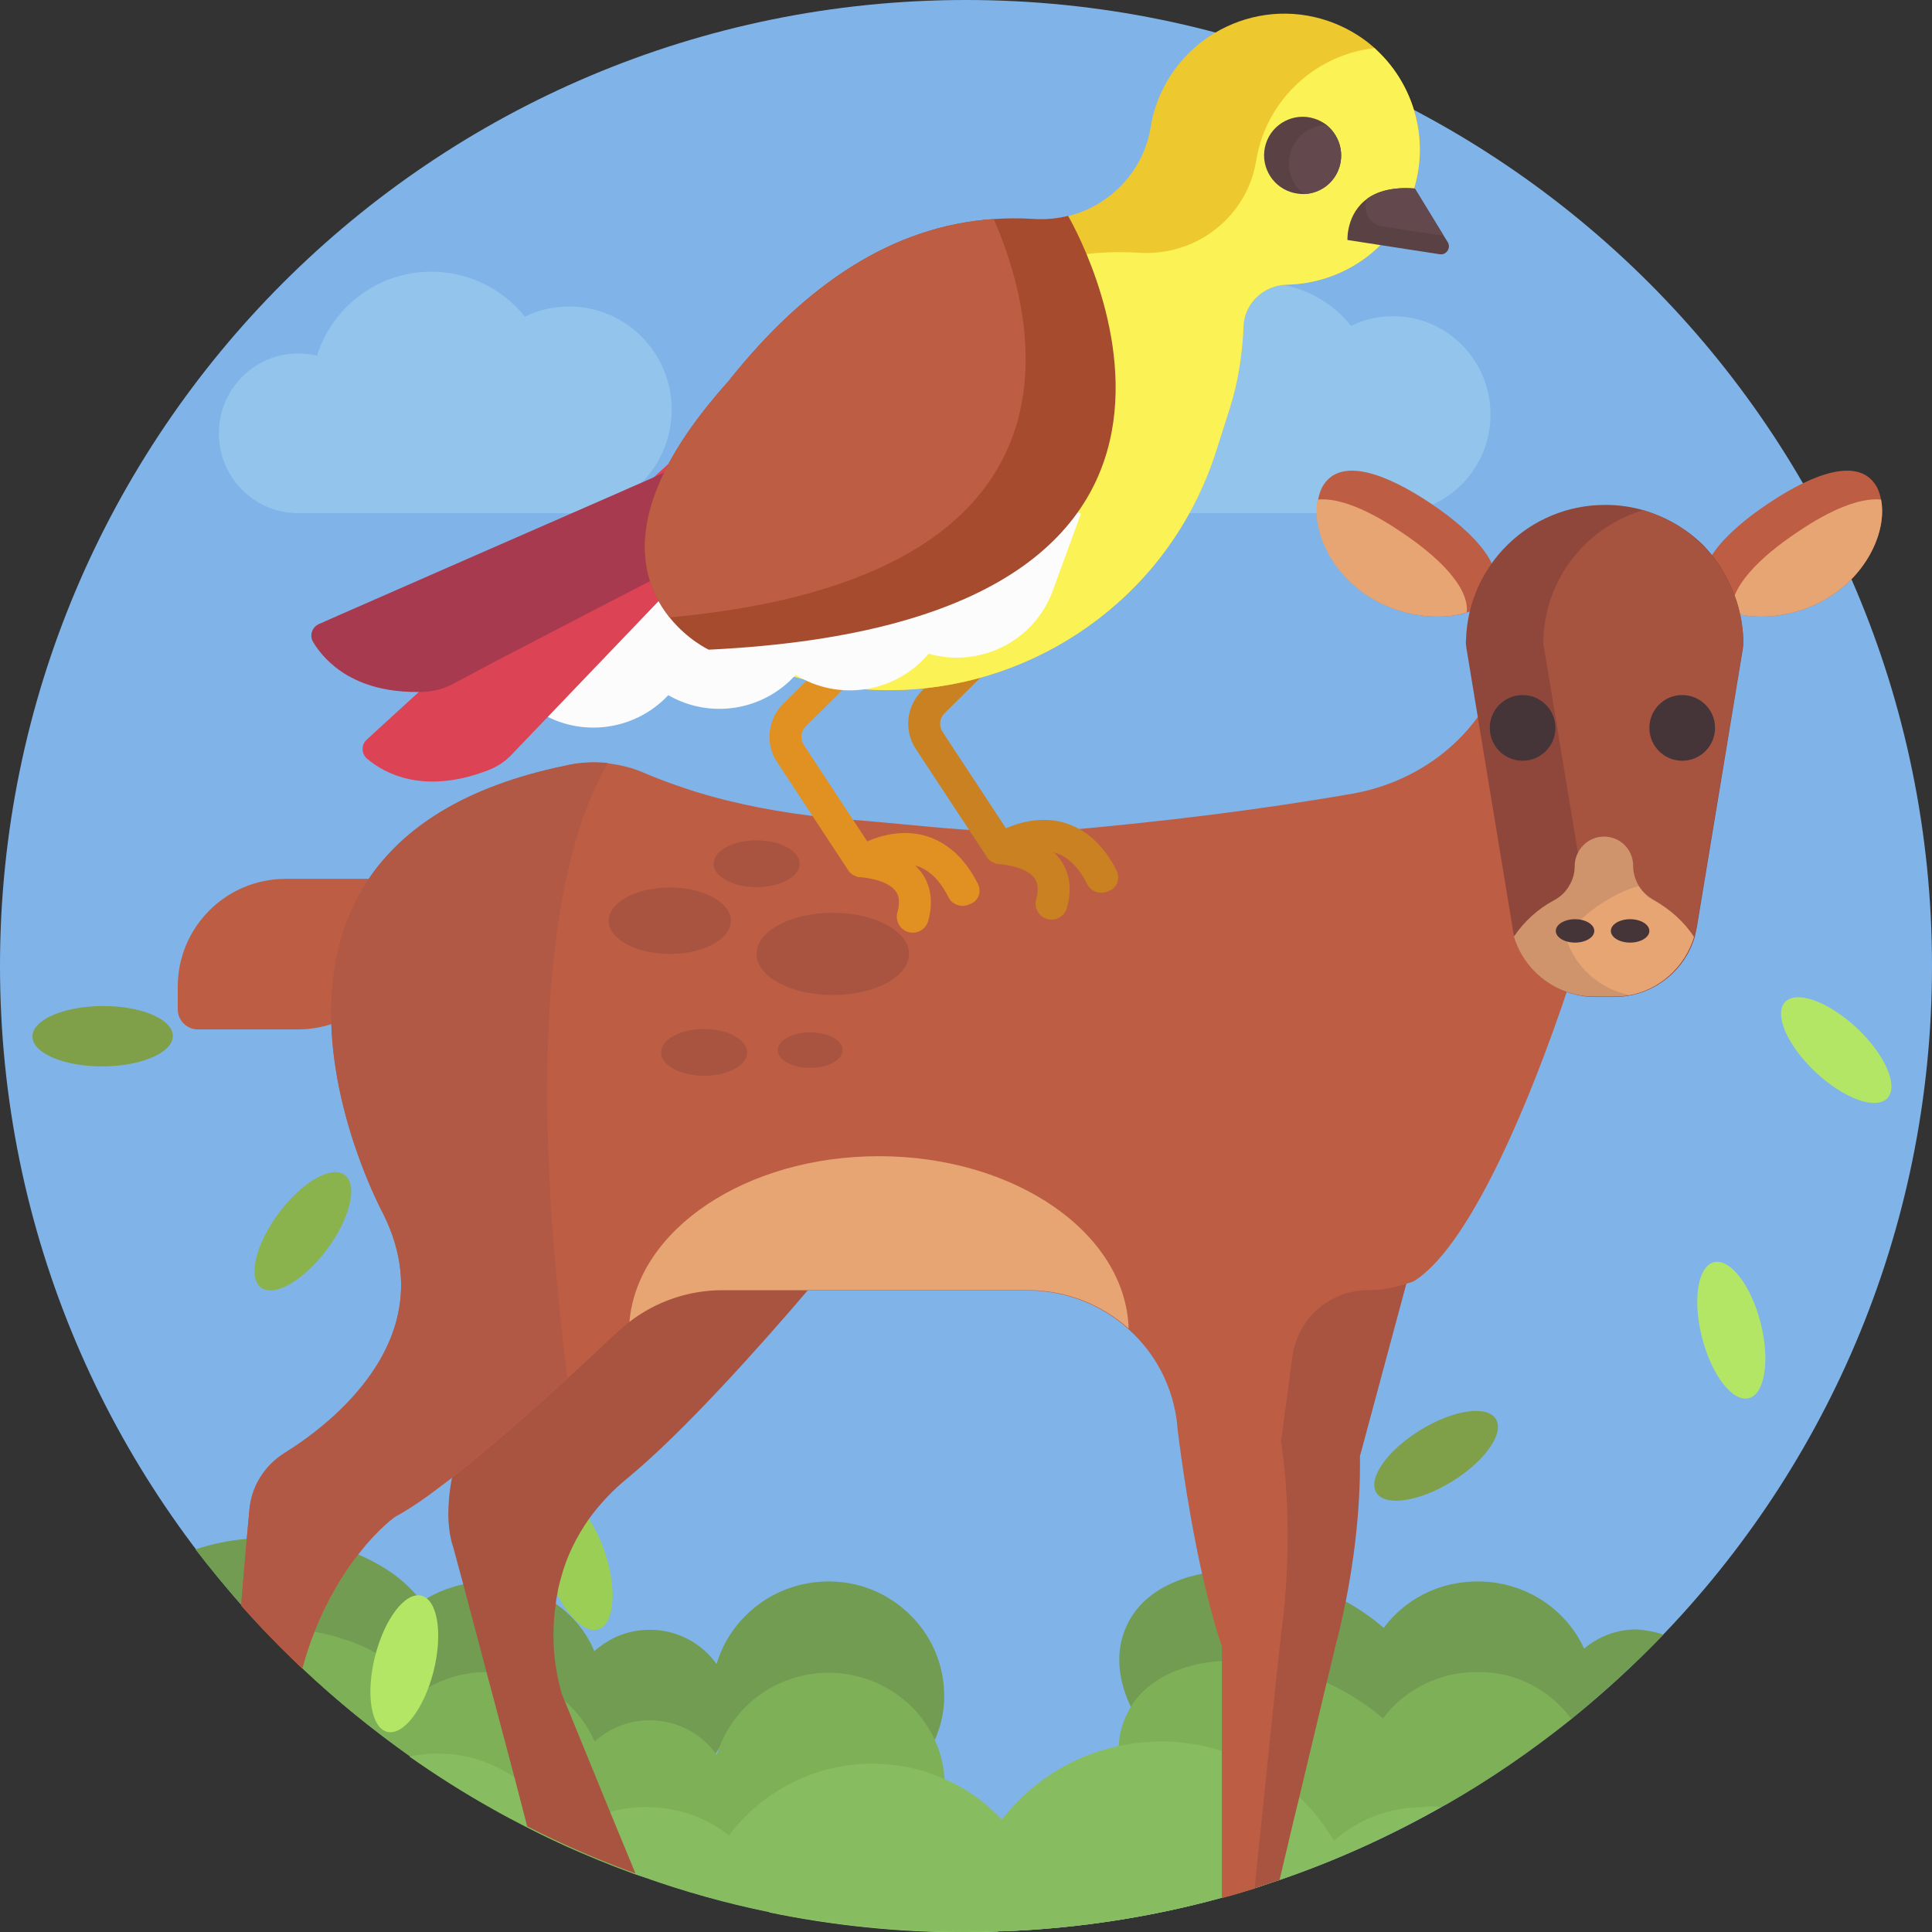 <svg width="54" height="54" viewBox="0 0 54 54" fill="none" xmlns="http://www.w3.org/2000/svg">
<rect x="0" y="0" width="54" height="54" fill="#333333" stroke="none"/>
<g clip-path="url(#clip0_986_1953)">
<path d="M27 54C41.912 54 54 41.912 54 27C54 12.088 41.912 0 27 0C12.088 0 0 12.088 0 27C0 41.912 12.088 54 27 54Z" fill="#80B4E8"/>
<path d="M18.773 11.451C18.773 9.853 17.486 8.567 15.907 8.567C15.463 8.567 15.046 8.665 14.673 8.853C14.061 8.085 13.111 7.594 12.055 7.594C10.555 7.594 9.286 8.585 8.86 9.942C8.691 9.897 8.514 9.879 8.336 9.879C7.111 9.879 6.117 10.88 6.117 12.112C6.117 13.344 7.111 14.344 8.336 14.344H15.96C17.513 14.308 18.773 13.031 18.773 11.451Z" fill="#93C4EC"/>
<path d="M41.66 11.586C41.66 10.063 40.438 8.838 38.937 8.838C38.515 8.838 38.119 8.931 37.765 9.11C37.183 8.378 36.281 7.91 35.277 7.91C33.852 7.91 32.647 8.855 32.242 10.148C32.082 10.106 31.913 10.089 31.745 10.089C30.581 10.089 29.637 11.042 29.637 12.216C29.637 13.391 30.581 14.344 31.745 14.344H38.987C40.463 14.31 41.66 13.093 41.66 11.586Z" fill="#93C4EC"/>
<path d="M24.912 52.555C26.073 52.682 27.117 53.198 27.908 53.989C27.612 54 27.306 54.011 27.001 54.011C25.113 54.011 23.277 53.821 21.495 53.452C21.759 53.272 22.033 53.114 22.328 52.977C22.951 52.692 23.647 52.534 24.374 52.534C24.554 52.523 24.733 52.534 24.912 52.555Z" fill="#97CF6D"/>
<path d="M35.322 52.692C35.237 52.724 35.153 52.745 35.069 52.776C34.963 52.808 34.858 52.84 34.752 52.871C34.731 52.882 34.71 52.882 34.689 52.892C34.51 52.945 34.331 52.998 34.151 53.04C32.2 53.578 30.175 53.895 28.076 53.979C29.11 52.713 30.681 51.901 32.443 51.901C32.643 51.901 32.833 51.912 33.023 51.933C33.413 51.975 33.793 52.049 34.151 52.165C34.373 52.239 34.594 52.323 34.805 52.428C34.9 52.471 34.995 52.513 35.079 52.566C35.164 52.597 35.248 52.65 35.322 52.692Z" fill="#97CF6D"/>
<path d="M46.492 45.689C45.69 46.523 44.825 47.313 43.929 48.041C42.821 48.927 41.651 49.739 40.406 50.446C40.079 50.362 39.773 50.214 39.489 50.035C38.887 50.594 37.959 50.878 36.915 50.857C36.704 50.857 36.483 50.836 36.261 50.804C36.24 50.804 36.208 50.794 36.187 50.794C35.892 50.752 35.597 50.688 35.301 50.594C35.228 50.572 35.143 50.541 35.069 50.52C34.858 50.446 34.648 50.372 34.447 50.277C34.352 50.235 34.257 50.193 34.162 50.14C33.371 49.739 32.707 49.212 32.222 48.642C32.063 48.453 31.916 48.252 31.8 48.062C31.726 47.946 31.663 47.83 31.61 47.714C31.241 46.944 31.167 46.153 31.483 45.457C31.737 44.888 32.222 44.466 32.844 44.213C33.087 44.107 33.35 44.033 33.624 43.981C34.152 43.886 34.742 43.875 35.354 43.981C35.565 44.012 35.766 44.054 35.976 44.107C36.335 44.202 36.704 44.329 37.063 44.487C37.263 44.571 37.453 44.677 37.632 44.772C37.991 44.972 38.328 45.204 38.624 45.457C38.645 45.468 38.655 45.489 38.676 45.499C38.719 45.447 38.75 45.404 38.792 45.352C39.183 44.888 39.699 44.54 40.301 44.35C40.617 44.255 40.955 44.202 41.303 44.202C42.632 44.202 43.77 44.972 44.277 46.08C44.678 45.742 45.184 45.542 45.753 45.542C45.996 45.563 46.249 45.605 46.492 45.689Z" fill="#729C51"/>
<path d="M26.389 47.387C26.389 47.451 26.389 47.514 26.389 47.567C26.368 47.862 26.315 48.157 26.21 48.421C26.189 48.495 26.157 48.558 26.125 48.632C25.999 48.917 25.83 49.18 25.63 49.423C25.028 50.119 24.142 50.551 23.14 50.551C22.571 50.551 22.033 50.404 21.569 50.151C21.558 50.151 21.558 50.14 21.548 50.14C20.957 49.813 20.472 49.307 20.187 48.706C20.135 48.801 20.082 48.896 20.019 48.99C20.019 49.001 20.008 49.001 20.008 49.012C19.671 49.497 19.133 49.845 18.51 49.94C18.394 49.961 18.278 49.971 18.152 49.971C17.477 49.971 16.876 49.687 16.464 49.233C16.422 49.191 16.39 49.149 16.348 49.096C16.032 49.581 15.578 49.971 15.051 50.235C14.893 50.309 14.724 50.383 14.545 50.425C14.302 50.499 14.06 50.541 13.796 50.551C12.984 50.098 12.203 49.602 11.454 49.075C10.4 48.326 9.398 47.514 8.459 46.628C8.069 46.259 7.679 45.869 7.31 45.478C7.12 45.278 6.94 45.078 6.751 44.867C6.308 44.36 5.875 43.844 5.464 43.306C5.907 43.158 6.392 43.053 6.909 43.01C7.12 42.989 7.331 42.979 7.552 42.979C8.006 42.979 8.438 43.021 8.849 43.105C9.261 43.19 9.662 43.306 10.02 43.453C10.695 43.738 11.254 44.128 11.644 44.592C11.697 44.645 11.739 44.708 11.781 44.761C11.824 44.73 11.876 44.698 11.929 44.677C12.224 44.498 12.562 44.371 12.921 44.287C13.142 44.234 13.374 44.213 13.617 44.213C14.334 44.213 14.998 44.434 15.536 44.825C16.011 45.162 16.39 45.615 16.612 46.153C16.77 46.006 16.949 45.89 17.15 45.784C17.456 45.637 17.793 45.552 18.162 45.552C18.932 45.552 19.618 45.932 20.029 46.512C20.419 45.183 21.674 44.202 23.162 44.202C23.699 44.202 24.206 44.329 24.649 44.561C25.682 45.099 26.389 46.164 26.389 47.387Z" fill="#729C51"/>
<path d="M43.917 48.041C42.809 48.927 41.639 49.739 40.394 50.446C40.352 50.467 40.31 50.488 40.278 50.509C38.844 51.321 37.336 52.007 35.764 52.545C35.617 52.597 35.469 52.639 35.321 52.692C35.237 52.724 35.153 52.745 35.068 52.777C34.963 52.808 34.857 52.84 34.752 52.871C34.731 52.882 34.709 52.882 34.688 52.893C34.604 52.861 34.52 52.819 34.435 52.787C34.34 52.745 34.245 52.703 34.151 52.65C33.739 52.439 33.359 52.197 33.022 51.933C32.832 51.785 32.653 51.627 32.495 51.458C31.683 50.636 31.229 49.665 31.271 48.769C31.282 48.558 31.324 48.347 31.398 48.147C31.419 48.083 31.44 48.031 31.472 47.967C31.514 47.883 31.556 47.798 31.598 47.714C31.978 47.092 32.653 46.691 33.486 46.512C33.697 46.47 33.919 46.438 34.151 46.427C34.604 46.396 35.079 46.438 35.574 46.533C35.617 46.543 35.659 46.554 35.712 46.565C35.88 46.596 36.049 46.649 36.218 46.702C36.492 46.786 36.766 46.891 37.04 47.008C37.051 47.018 37.062 47.018 37.083 47.029C37.673 47.303 38.211 47.64 38.654 48.031C39.245 47.239 40.205 46.733 41.28 46.733C42.367 46.712 43.326 47.239 43.917 48.041Z" fill="#7EB058"/>
<path d="M26.388 49.887C26.388 50.456 26.23 50.994 25.966 51.448C25.713 51.891 25.344 52.27 24.912 52.545C24.405 52.871 23.794 53.051 23.14 53.051C22.855 53.051 22.591 53.019 22.328 52.956C21.463 52.734 20.735 52.186 20.313 51.448C20.271 51.374 20.229 51.289 20.186 51.205C20.144 51.289 20.102 51.363 20.049 51.448C19.649 52.059 18.953 52.471 18.151 52.471C18.109 52.471 18.067 52.471 18.024 52.471C17.93 52.439 17.835 52.407 17.74 52.376C17.392 52.249 17.044 52.112 16.706 51.975C16.569 51.87 16.453 51.743 16.348 51.606C16.305 51.659 16.274 51.722 16.231 51.775C15.715 51.553 15.208 51.311 14.713 51.057C14.407 50.899 14.101 50.741 13.806 50.572C12.994 50.119 12.213 49.623 11.464 49.096C10.41 48.347 9.408 47.535 8.469 46.649C8.079 46.28 7.688 45.889 7.319 45.499C7.404 45.499 7.478 45.499 7.562 45.499C7.994 45.499 8.416 45.541 8.817 45.615C9.07 45.657 9.313 45.721 9.545 45.795C9.893 45.9 10.22 46.037 10.515 46.206C11.042 46.501 11.485 46.87 11.781 47.282C11.854 47.239 11.918 47.197 11.992 47.155C12.456 46.892 12.983 46.744 13.563 46.733C13.574 46.733 13.595 46.733 13.616 46.733C14.438 46.733 15.198 47.029 15.767 47.524C16.137 47.841 16.421 48.231 16.622 48.674C17.023 48.305 17.571 48.083 18.162 48.083C18.815 48.083 19.417 48.358 19.828 48.8C19.902 48.874 19.965 48.959 20.028 49.043C20.028 49.043 20.028 49.043 20.028 49.054C20.028 49.043 20.028 49.032 20.039 49.032C20.092 48.864 20.155 48.706 20.229 48.558C20.429 48.147 20.714 47.798 21.062 47.503C21.631 47.039 22.359 46.754 23.161 46.754C23.509 46.754 23.846 46.807 24.173 46.913C24.701 47.081 25.165 47.377 25.534 47.756C25.734 47.967 25.903 48.199 26.04 48.452C26.082 48.526 26.114 48.6 26.145 48.674C26.293 49.001 26.378 49.349 26.399 49.729C26.388 49.76 26.388 49.824 26.388 49.887Z" fill="#7EB058"/>
<path d="M9.143 34.917C9.789 34.048 10.009 33.117 9.635 32.84C9.261 32.562 8.434 33.041 7.788 33.911C7.142 34.781 6.921 35.711 7.295 35.989C7.669 36.267 8.497 35.787 9.143 34.917Z" fill="#8BB34D"/>
<path d="M52.753 30.694C53.072 30.354 52.69 29.477 51.901 28.736C51.111 27.994 50.212 27.669 49.893 28.008C49.574 28.348 49.956 29.224 50.745 29.966C51.535 30.708 52.434 31.034 52.753 30.694Z" fill="#B3E665"/>
<path d="M48.879 39.08C49.33 38.964 49.478 38.019 49.208 36.97C48.939 35.92 48.355 35.164 47.903 35.28C47.452 35.396 47.304 36.34 47.574 37.39C47.843 38.439 48.428 39.196 48.879 39.08Z" fill="#B3E665"/>
<path d="M12.119 46.708C12.383 45.658 12.231 44.714 11.779 44.6C11.327 44.486 10.747 45.246 10.482 46.297C10.218 47.347 10.37 48.291 10.822 48.405C11.274 48.519 11.855 47.759 12.119 46.708Z" fill="#B3E665"/>
<path d="M16.726 45.539C17.168 45.393 17.253 44.441 16.915 43.412C16.576 42.383 15.944 41.666 15.501 41.812C15.058 41.957 14.973 42.909 15.312 43.939C15.65 44.968 16.283 45.684 16.726 45.539Z" fill="#9BCE54"/>
<path d="M2.873 29.806C3.956 29.801 4.833 29.419 4.831 28.953C4.828 28.487 3.948 28.113 2.865 28.119C1.782 28.123 0.905 28.505 0.907 28.971C0.909 29.437 1.789 29.811 2.873 29.806Z" fill="#7F9F49"/>
<path d="M40.582 41.41C41.504 40.842 42.054 40.059 41.81 39.663C41.566 39.266 40.62 39.404 39.697 39.972C38.774 40.54 38.224 41.322 38.469 41.719C38.713 42.116 39.659 41.977 40.582 41.41Z" fill="#7F9F49"/>
<path d="M40.279 50.509C38.844 51.321 37.336 52.007 35.764 52.545C35.617 52.597 35.469 52.64 35.322 52.692C35.237 52.724 35.153 52.745 35.068 52.777C34.963 52.808 34.857 52.84 34.752 52.872C34.731 52.882 34.71 52.882 34.689 52.893C34.509 52.946 34.33 52.998 34.151 53.041C32.2 53.578 30.175 53.895 28.076 53.979C28.012 53.979 27.96 53.979 27.896 53.979C27.601 53.99 27.295 54 26.989 54C25.102 54 23.266 53.81 21.484 53.441C20.292 53.199 19.132 52.872 18.003 52.471C17.909 52.439 17.814 52.408 17.719 52.376C17.371 52.249 17.023 52.112 16.685 51.975C16.527 51.912 16.369 51.838 16.21 51.775C15.694 51.553 15.188 51.311 14.692 51.058C14.386 50.9 14.08 50.741 13.785 50.572C12.973 50.119 12.192 49.623 11.443 49.096C11.697 49.043 11.96 49.012 12.234 49.012C13.004 49.012 13.711 49.244 14.312 49.634C14.576 49.813 14.818 50.014 15.029 50.256C15.314 50.562 15.546 50.921 15.715 51.321C16.095 51.026 16.538 50.794 17.012 50.657C17.328 50.562 17.666 50.509 18.014 50.509C18.025 50.509 18.046 50.509 18.067 50.509C18.942 50.509 19.744 50.804 20.377 51.3C20.703 50.868 21.094 50.488 21.537 50.182C21.558 50.161 21.59 50.14 21.621 50.13C22.412 49.602 23.361 49.296 24.374 49.296C24.806 49.296 25.228 49.349 25.629 49.455C25.893 49.518 26.146 49.613 26.388 49.718C27 49.982 27.548 50.372 28.002 50.857C28.803 49.824 29.953 49.075 31.271 48.801C31.577 48.737 31.894 48.695 32.21 48.685C32.284 48.685 32.358 48.674 32.442 48.674C33.043 48.674 33.613 48.769 34.151 48.938C34.52 49.054 34.879 49.212 35.206 49.402C35.227 49.412 35.248 49.423 35.279 49.444C35.322 49.465 35.364 49.497 35.406 49.528C35.733 49.729 36.039 49.971 36.323 50.235C36.534 50.435 36.735 50.657 36.914 50.9C37.051 51.079 37.167 51.258 37.283 51.448C37.948 50.868 38.812 50.509 39.772 50.509C39.941 50.478 40.11 50.488 40.279 50.509Z" fill="#87BD60"/>
<path d="M23.552 34.9C23.552 34.9 23.172 35.364 22.581 36.06C21.326 37.536 19.101 40.036 17.529 41.323C17.129 41.65 16.77 42.029 16.464 42.451C16.116 42.947 15.842 43.495 15.684 44.086C15.642 44.234 15.599 44.392 15.578 44.55C15.557 44.635 15.547 44.719 15.536 44.803C15.536 44.814 15.536 44.814 15.536 44.824C15.42 45.573 15.441 46.438 15.705 47.356L15.768 47.503L16.475 49.233L17.044 50.625L17.762 52.365C17.413 52.239 17.065 52.102 16.728 51.965C16.57 51.901 16.412 51.828 16.253 51.764C15.736 51.543 15.23 51.3 14.735 51.047L14.576 50.435L14.365 49.623L13.595 46.723L12.952 44.297L12.667 43.242C12.667 43.242 12.541 42.926 12.53 42.356C12.53 42.072 12.551 41.734 12.625 41.344C12.731 40.806 12.942 40.173 13.321 39.456C14.249 37.726 15.135 35.754 15.515 34.879C15.642 34.583 15.715 34.404 15.715 34.404H21.506L23.552 34.9Z" fill="#A85441"/>
<path d="M39.308 35.881L38.011 40.701C38.032 42.293 37.81 43.78 37.61 44.782C37.452 45.563 37.315 46.048 37.315 46.048L37.283 46.196L37.083 47.018L36.323 50.203L36.176 50.804L35.764 52.545C35.617 52.597 35.469 52.64 35.321 52.692C35.237 52.724 35.153 52.745 35.068 52.777C34.963 52.808 34.857 52.84 34.752 52.872L34.815 52.418L35.058 50.53L35.205 49.37L35.522 46.976L35.585 46.533L35.627 46.185C35.49 45.499 35.395 44.74 35.332 43.991C35.153 41.924 35.184 39.931 35.184 39.931C35.269 38.022 34.372 34.647 34.372 34.647L39.466 35.311L39.308 35.881Z" fill="#A85441"/>
<path d="M8.332 28.772H5.527C5.221 28.772 4.968 28.519 4.968 28.213V27.58C4.968 25.914 6.318 24.564 7.984 24.564H10.779C11.085 24.564 11.338 24.817 11.338 25.123V25.756C11.349 27.411 9.999 28.772 8.332 28.772Z" fill="#BD5E44"/>
<path d="M39.54 35.796C39.466 35.838 39.382 35.859 39.308 35.88C38.971 35.996 38.612 36.06 38.243 36.06C37.167 36.06 36.27 36.851 36.123 37.916L35.806 40.279C36.017 41.724 36.017 43.116 35.954 44.118C35.901 45.056 35.806 45.668 35.806 45.668L35.712 46.565L35.669 46.923L35.406 49.496L35.29 50.614L35.089 52.566L35.068 52.787C34.963 52.819 34.857 52.85 34.752 52.882C34.731 52.893 34.71 52.893 34.688 52.903C34.509 52.956 34.33 53.009 34.151 53.051V46.016C33.94 45.394 33.76 44.698 33.602 44.002C33.138 41.934 32.906 39.878 32.906 39.878C32.906 39.867 32.906 39.857 32.906 39.846C32.801 38.77 32.294 37.821 31.535 37.146C30.786 36.471 29.795 36.07 28.719 36.07H20.176C19.237 36.07 18.32 36.387 17.581 36.956C17.476 37.041 17.37 37.136 17.265 37.22C16.833 37.631 16.358 38.074 15.862 38.528C14.765 39.53 13.584 40.563 12.582 41.344C12.361 41.513 12.15 41.671 11.949 41.818C11.612 42.061 11.296 42.261 11.042 42.398C11.042 42.398 10.578 42.715 10.009 43.453C9.608 43.959 9.165 44.666 8.796 45.594C8.669 45.911 8.553 46.259 8.448 46.638C8.058 46.269 7.667 45.879 7.298 45.489C7.108 45.288 6.929 45.088 6.739 44.877L6.897 43.01L6.971 42.209C7.024 41.555 7.393 40.975 7.942 40.627C8.469 40.3 9.154 39.804 9.756 39.161C10.926 37.916 11.812 36.134 10.705 33.919C10.705 33.919 9.355 31.43 9.26 28.624C9.207 27.264 9.46 25.829 10.304 24.574C11.253 23.172 12.941 22.001 15.789 21.41C16.189 21.315 16.59 21.294 16.991 21.336C17.349 21.379 17.698 21.463 18.024 21.611C18.488 21.811 18.974 21.98 19.469 22.138C20.608 22.486 21.842 22.718 23.14 22.855C23.382 22.876 23.625 22.897 23.867 22.918C25.734 23.055 27.844 23.383 29.932 23.193C32.484 22.961 35.089 22.655 37.821 22.18C39.403 21.895 40.806 20.967 41.607 19.575C41.639 19.522 41.66 19.48 41.692 19.427C41.976 18.911 42.156 18.257 42.135 17.455C42.135 17.455 42.63 17.255 43.316 17.118C44.803 16.812 47.218 16.78 47.619 19.607C47.619 19.607 47.281 20.06 47.324 20.556L45.531 20.366C45.71 22.338 42.314 34.035 39.54 35.796Z" fill="#BD5E44"/>
<path d="M31.546 37.136C30.797 36.461 29.806 36.06 28.73 36.06H20.187C19.249 36.06 18.331 36.376 17.593 36.946C17.814 34.362 20.852 32.316 24.564 32.316C28.361 32.316 31.462 34.457 31.546 37.136Z" fill="#E6A572"/>
<path d="M15.483 34.868C15.578 35.997 15.694 37.209 15.862 38.517C14.765 39.519 13.584 40.553 12.582 41.333C12.361 41.502 12.15 41.66 11.949 41.808C11.612 42.05 11.296 42.251 11.042 42.388C11.042 42.388 10.578 42.704 10.009 43.443C9.608 43.949 9.165 44.656 8.796 45.584C8.669 45.9 8.553 46.248 8.448 46.628C8.058 46.259 7.667 45.868 7.298 45.478C7.108 45.278 6.929 45.078 6.739 44.867L6.897 43L6.971 42.198C7.024 41.544 7.393 40.964 7.942 40.616C8.469 40.289 9.154 39.794 9.756 39.15C10.926 37.906 11.812 36.123 10.705 33.908C10.705 33.908 9.355 31.419 9.26 28.614C9.207 27.253 9.46 25.819 10.304 24.564C11.253 23.161 12.941 21.99 15.789 21.4C16.189 21.305 16.59 21.284 16.991 21.326C15.873 23.245 14.871 27.116 15.483 34.868Z" fill="#B25945"/>
<path d="M18.721 26.663C19.665 26.663 20.43 26.247 20.43 25.735C20.43 25.222 19.665 24.806 18.721 24.806C17.778 24.806 17.013 25.222 17.013 25.735C17.013 26.247 17.778 26.663 18.721 26.663Z" fill="#A85441"/>
<path d="M23.277 27.812C24.454 27.812 25.407 27.297 25.407 26.663C25.407 26.028 24.454 25.513 23.277 25.513C22.1 25.513 21.146 26.028 21.146 26.663C21.146 27.297 22.1 27.812 23.277 27.812Z" fill="#A85441"/>
<path d="M21.147 24.796C21.811 24.796 22.349 24.503 22.349 24.142C22.349 23.781 21.811 23.488 21.147 23.488C20.483 23.488 19.944 23.781 19.944 24.142C19.944 24.503 20.483 24.796 21.147 24.796Z" fill="#A85441"/>
<path d="M22.644 29.848C23.145 29.848 23.551 29.626 23.551 29.352C23.551 29.078 23.145 28.856 22.644 28.856C22.143 28.856 21.737 29.078 21.737 29.352C21.737 29.626 22.143 29.848 22.644 29.848Z" fill="#A85441"/>
<path d="M19.681 30.069C20.345 30.069 20.883 29.776 20.883 29.415C20.883 29.054 20.345 28.762 19.681 28.762C19.017 28.762 18.479 29.054 18.479 29.415C18.479 29.776 19.017 30.069 19.681 30.069Z" fill="#A85441"/>
<path d="M41.681 16.654C41.544 16.864 41.302 17.023 41.006 17.118C40.257 17.36 39.118 17.244 38.201 16.633C37.136 15.915 36.682 14.755 36.84 13.964C36.872 13.806 36.925 13.648 37.009 13.532C37.494 12.815 38.675 13.194 39.973 14.059C41.249 14.913 42.166 15.926 41.681 16.654Z" fill="#BD5E44"/>
<path d="M40.995 17.118C40.247 17.36 39.108 17.244 38.19 16.633C37.125 15.915 36.671 14.755 36.83 13.964C37.42 13.901 38.264 14.259 39.15 14.861C40.247 15.588 41.069 16.432 40.995 17.118Z" fill="#E6A572"/>
<path d="M47.735 16.654C47.872 16.864 48.115 17.023 48.41 17.118C49.159 17.36 50.298 17.244 51.216 16.633C52.281 15.915 52.734 14.755 52.576 13.964C52.545 13.806 52.492 13.648 52.407 13.532C51.922 12.815 50.741 13.194 49.444 14.059C48.157 14.913 47.25 15.926 47.735 16.654Z" fill="#BD5E44"/>
<path d="M48.41 17.118C49.159 17.36 50.298 17.244 51.215 16.633C52.281 15.915 52.734 14.755 52.576 13.964C51.985 13.901 51.142 14.259 50.256 14.861C49.159 15.588 48.336 16.432 48.41 17.118Z" fill="#E6A572"/>
<path d="M48.727 17.898C48.727 17.972 48.727 18.035 48.717 18.109L47.43 25.903C47.409 25.998 47.388 26.104 47.367 26.198C47.156 26.905 46.618 27.464 45.943 27.717C45.69 27.812 45.405 27.865 45.12 27.865H44.582C43.538 27.865 42.631 27.169 42.336 26.198C42.304 26.104 42.283 26.009 42.272 25.903L40.986 18.109C40.975 18.046 40.965 17.972 40.975 17.898C41.028 15.799 42.747 14.112 44.867 14.112C45.247 14.112 45.616 14.165 45.964 14.27C46.597 14.46 47.166 14.797 47.62 15.251C48.263 15.926 48.695 16.864 48.727 17.898Z" fill="#8F473B"/>
<path d="M48.727 17.993L47.419 25.893C47.398 25.988 47.377 26.093 47.355 26.188C47.145 26.895 46.607 27.454 45.932 27.707C45.257 27.454 44.719 26.895 44.508 26.188C44.476 26.093 44.455 25.998 44.444 25.893L43.137 17.993C43.137 16.221 44.318 14.734 45.932 14.259C46.565 14.449 47.134 14.787 47.587 15.24C48.284 15.947 48.727 16.928 48.727 17.993Z" fill="#A65340"/>
<path d="M42.557 21.263C43.064 21.263 43.475 20.852 43.475 20.345C43.475 19.838 43.064 19.427 42.557 19.427C42.05 19.427 41.64 19.838 41.64 20.345C41.64 20.852 42.05 21.263 42.557 21.263Z" fill="#453538"/>
<path d="M47.018 21.263C47.525 21.263 47.936 20.852 47.936 20.345C47.936 19.838 47.525 19.427 47.018 19.427C46.511 19.427 46.101 19.838 46.101 20.345C46.101 20.852 46.511 21.263 47.018 21.263Z" fill="#453538"/>
<path d="M47.345 26.188C47.092 27.021 46.396 27.654 45.552 27.812C45.405 27.844 45.257 27.854 45.099 27.854H44.561C43.517 27.854 42.61 27.158 42.315 26.177C42.599 25.756 42.979 25.408 43.432 25.165C43.612 25.07 43.759 24.933 43.854 24.764C43.96 24.596 44.013 24.406 44.013 24.205C44.013 23.984 44.107 23.773 44.255 23.625C44.403 23.477 44.603 23.383 44.835 23.383C45.289 23.383 45.647 23.752 45.647 24.195C45.647 24.395 45.7 24.574 45.795 24.743C45.9 24.912 46.048 25.059 46.227 25.154C46.681 25.418 47.071 25.766 47.345 26.188Z" fill="#D0946C"/>
<path d="M47.345 26.188C47.092 27.021 46.395 27.654 45.552 27.812C44.697 27.643 44.012 27.021 43.759 26.188C44.16 25.587 45.056 24.975 45.794 24.764C45.9 24.933 46.047 25.081 46.227 25.175C46.68 25.418 47.071 25.766 47.345 26.188Z" fill="#E6A572"/>
<path d="M44.023 26.346C44.32 26.346 44.561 26.2 44.561 26.019C44.561 25.839 44.32 25.692 44.023 25.692C43.726 25.692 43.485 25.839 43.485 26.019C43.485 26.2 43.726 26.346 44.023 26.346Z" fill="#453538"/>
<path d="M45.562 26.346C45.859 26.346 46.1 26.2 46.1 26.019C46.1 25.839 45.859 25.692 45.562 25.692C45.265 25.692 45.024 25.839 45.024 26.019C45.024 26.2 45.265 26.346 45.562 26.346Z" fill="#453538"/>
<path d="M31.207 24.328C30.838 23.602 30.326 23.15 29.693 22.98C29.072 22.822 28.489 22.988 28.117 23.15L26.339 20.447C26.241 20.29 26.259 20.085 26.389 19.947L28.032 18.316C28.203 18.144 28.209 17.857 28.037 17.685C27.865 17.514 27.578 17.508 27.407 17.68L25.764 19.311C25.33 19.743 25.262 20.424 25.593 20.927L27.592 23.967C27.592 23.967 27.599 23.969 27.597 23.976C27.607 23.995 27.619 24.006 27.631 24.018C27.638 24.02 27.642 24.029 27.642 24.029C27.654 24.041 27.673 24.055 27.685 24.066L27.692 24.069C27.711 24.083 27.73 24.096 27.744 24.101C27.752 24.103 27.759 24.105 27.759 24.105C27.773 24.11 27.794 24.117 27.806 24.128L27.813 24.131L27.82 24.133C27.827 24.135 27.834 24.137 27.841 24.14C27.849 24.142 27.856 24.144 27.87 24.149C27.877 24.151 27.884 24.153 27.893 24.148C27.9 24.151 27.917 24.148 27.924 24.15L27.931 24.152C28.084 24.162 28.692 24.238 28.915 24.543C28.953 24.595 29.066 24.755 28.961 25.136C28.896 25.364 29.028 25.61 29.255 25.682C29.262 25.684 29.262 25.684 29.269 25.686C29.505 25.754 29.753 25.614 29.82 25.378C30.006 24.719 29.819 24.277 29.634 24.023C29.579 23.951 29.522 23.886 29.455 23.826C29.831 23.922 30.14 24.223 30.385 24.707C30.494 24.929 30.763 25.014 30.985 24.905C31.231 24.82 31.316 24.55 31.207 24.328Z" fill="#CA8121"/>
<path d="M38.057 7.286C37.448 7.701 36.725 7.939 35.97 7.957C35.444 7.968 34.987 8.299 34.82 8.777C34.786 8.883 34.761 8.985 34.756 9.1C34.754 9.107 34.751 9.114 34.756 9.123C34.722 9.893 34.61 10.661 34.376 11.398L33.995 12.596C33.605 13.822 32.992 14.915 32.222 15.84C29.792 18.743 25.769 20.055 21.942 18.837L16.563 17.126C17.157 15.825 17.78 14.626 18.426 13.528C19.042 12.475 19.687 11.525 20.355 10.677C22.803 7.592 25.607 5.917 28.896 6.128C29.226 6.147 29.547 6.116 29.852 6.042C30.97 5.765 31.885 4.878 32.134 3.701C32.143 3.649 32.154 3.613 32.154 3.59C32.156 3.583 32.156 3.583 32.158 3.576C32.161 3.568 32.161 3.568 32.161 3.568C32.189 3.382 32.231 3.201 32.287 3.023C32.95 0.94 35.256 -0.176 37.323 0.661C37.737 0.831 38.102 1.057 38.424 1.346C38.472 1.393 38.519 1.439 38.567 1.486C39.456 2.369 39.882 3.683 39.605 4.969C39.393 5.955 38.816 6.762 38.057 7.286Z" fill="#EEC82F"/>
<path d="M38.057 7.285C37.449 7.701 36.726 7.939 35.971 7.956C35.444 7.968 34.988 8.299 34.82 8.776C34.787 8.883 34.762 8.984 34.757 9.1C34.754 9.107 34.752 9.114 34.757 9.123C34.723 9.893 34.611 10.661 34.377 11.398L33.996 12.596C33.606 13.822 32.993 14.915 32.222 15.84C29.793 18.743 25.77 20.054 21.943 18.837L19.512 18.064C20.106 16.762 20.729 15.563 21.375 14.466C21.991 13.413 22.636 12.463 23.304 11.614C25.752 8.53 28.556 6.854 31.845 7.065C32.175 7.084 32.496 7.054 32.801 6.979C33.919 6.703 34.834 5.815 35.083 4.638C35.092 4.586 35.103 4.551 35.103 4.527C35.105 4.52 35.105 4.52 35.107 4.513C35.11 4.506 35.11 4.506 35.11 4.506C35.138 4.32 35.18 4.138 35.236 3.961C35.703 2.494 36.985 1.505 38.418 1.344C38.465 1.39 38.513 1.437 38.561 1.483C39.45 2.367 39.875 3.681 39.599 4.966C39.394 5.955 38.817 6.762 38.057 7.285Z" fill="#FBF355"/>
<path d="M27.329 24.695C26.96 23.968 26.448 23.517 25.815 23.347C25.194 23.188 24.611 23.354 24.239 23.517L22.462 20.813C22.363 20.656 22.381 20.452 22.511 20.313L24.154 18.682C24.325 18.51 24.331 18.223 24.159 18.052C23.988 17.88 23.7 17.874 23.529 18.046L21.886 19.677C21.452 20.109 21.384 20.79 21.715 21.293L23.714 24.333C23.714 24.333 23.721 24.335 23.719 24.342C23.729 24.361 23.741 24.372 23.753 24.384C23.76 24.386 23.765 24.396 23.765 24.396C23.776 24.407 23.795 24.421 23.807 24.433L23.814 24.435C23.833 24.449 23.852 24.463 23.867 24.467C23.874 24.469 23.881 24.472 23.881 24.472C23.895 24.476 23.916 24.483 23.928 24.494L23.935 24.497L23.942 24.499C23.949 24.501 23.956 24.503 23.964 24.506C23.971 24.508 23.978 24.51 23.992 24.515C23.999 24.517 24.006 24.519 24.015 24.515C24.023 24.517 24.039 24.514 24.046 24.516L24.053 24.519C24.206 24.528 24.814 24.605 25.037 24.91C25.075 24.961 25.188 25.122 25.083 25.502C25.018 25.731 25.15 25.976 25.377 26.048C25.384 26.05 25.384 26.05 25.391 26.052C25.628 26.12 25.875 25.98 25.942 25.744C26.128 25.085 25.941 24.643 25.756 24.389C25.701 24.317 25.644 24.252 25.577 24.192C25.953 24.288 26.263 24.589 26.507 25.073C26.616 25.295 26.885 25.38 27.107 25.271C27.353 25.186 27.445 24.919 27.329 24.695Z" fill="#E09122"/>
<path d="M40.236 7.105L37.662 6.708C37.662 6.708 37.624 5.97 38.227 5.545C38.507 5.353 38.924 5.22 39.548 5.27L40.358 6.597L40.467 6.772C40.563 6.936 40.42 7.14 40.236 7.105Z" fill="#594144"/>
<path d="M40.353 6.595L38.628 6.327C38.272 6.269 38.059 5.881 38.217 5.557C38.219 5.55 38.219 5.55 38.222 5.543C38.501 5.351 38.918 5.218 39.542 5.268L40.353 6.595Z" fill="#63494D"/>
<path d="M37.435 4.676C37.293 5.123 36.89 5.408 36.448 5.424C36.331 5.425 36.203 5.408 36.083 5.37C35.516 5.19 35.202 4.582 35.382 4.015C35.562 3.448 36.17 3.134 36.737 3.315C36.857 3.353 36.971 3.413 37.066 3.482C37.415 3.757 37.577 4.23 37.435 4.676Z" fill="#594144"/>
<path d="M37.435 4.676C37.293 5.123 36.89 5.408 36.448 5.424C36.096 5.156 35.932 4.69 36.074 4.244C36.216 3.797 36.619 3.512 37.061 3.496C37.415 3.757 37.577 4.23 37.435 4.676Z" fill="#63494D"/>
<path d="M30.212 14.358C28.8 13.838 27.245 14.507 26.631 15.849C25.57 15.504 24.382 15.805 23.618 16.662C22.453 15.932 20.934 16.144 20.009 17.137C18.743 16.407 17.116 16.74 16.246 17.953L14.924 19.804C16.107 20.648 17.71 20.464 18.679 19.43C19.853 20.108 21.343 19.864 22.239 18.861C23.449 19.621 25.038 19.361 25.954 18.271C27.385 18.68 28.913 17.925 29.427 16.504L30.212 14.358Z" fill="#FDFCFC"/>
<path d="M18.869 12.795L10.255 20.668C10.092 20.811 10.095 21.07 10.262 21.209C10.736 21.609 11.828 22.222 13.623 21.537C13.887 21.441 14.125 21.283 14.315 21.078L19.119 16.058L18.869 12.795Z" fill="#DC4355"/>
<path d="M18.808 15.912L18.499 16.072L18.172 16.241L18.032 16.313L17.191 16.748L16.584 17.062L16.509 17.101L14.461 18.166L13.761 18.529L12.698 19.096L12.643 19.125C12.39 19.256 12.118 19.325 11.841 19.339C11.794 19.339 11.747 19.34 11.7 19.341C11.082 19.347 10.582 19.25 10.177 19.098C10.009 19.037 9.855 18.957 9.716 18.881C9.215 18.589 8.919 18.222 8.755 17.951C8.642 17.767 8.718 17.526 8.917 17.441L9.544 17.164L13.733 15.328L17.205 13.81L17.605 13.633L17.967 13.475L18.266 13.344L18.558 13.211L18.622 13.184L18.884 13.072L19.608 12.757L19.03 15.015L19.01 15.079L18.999 15.115L18.805 15.872L18.808 15.912Z" fill="#A83A4F"/>
<path d="M19.809 18.159C19.809 18.159 19.217 17.884 18.714 17.256C18.128 16.523 17.653 15.319 18.421 13.518C18.769 12.693 19.382 11.748 20.35 10.667C22.514 7.937 24.959 6.311 27.774 6.122C28.14 6.098 28.516 6.093 28.898 6.12C29.227 6.139 29.549 6.109 29.854 6.034C29.852 6.041 36.572 17.349 19.809 18.159Z" fill="#A64B2D"/>
<path d="M18.716 17.256C18.13 16.523 17.654 15.319 18.422 13.518C18.77 12.693 19.383 11.748 20.351 10.667C22.515 7.937 24.96 6.311 27.775 6.122C28.909 8.714 31.029 16.132 18.716 17.256Z" fill="#BD5E44"/>
</g>
<defs>
<clipPath id="clip0_986_1953">
<rect width="54" height="54" fill="white"/>
</clipPath>
</defs>
</svg>
